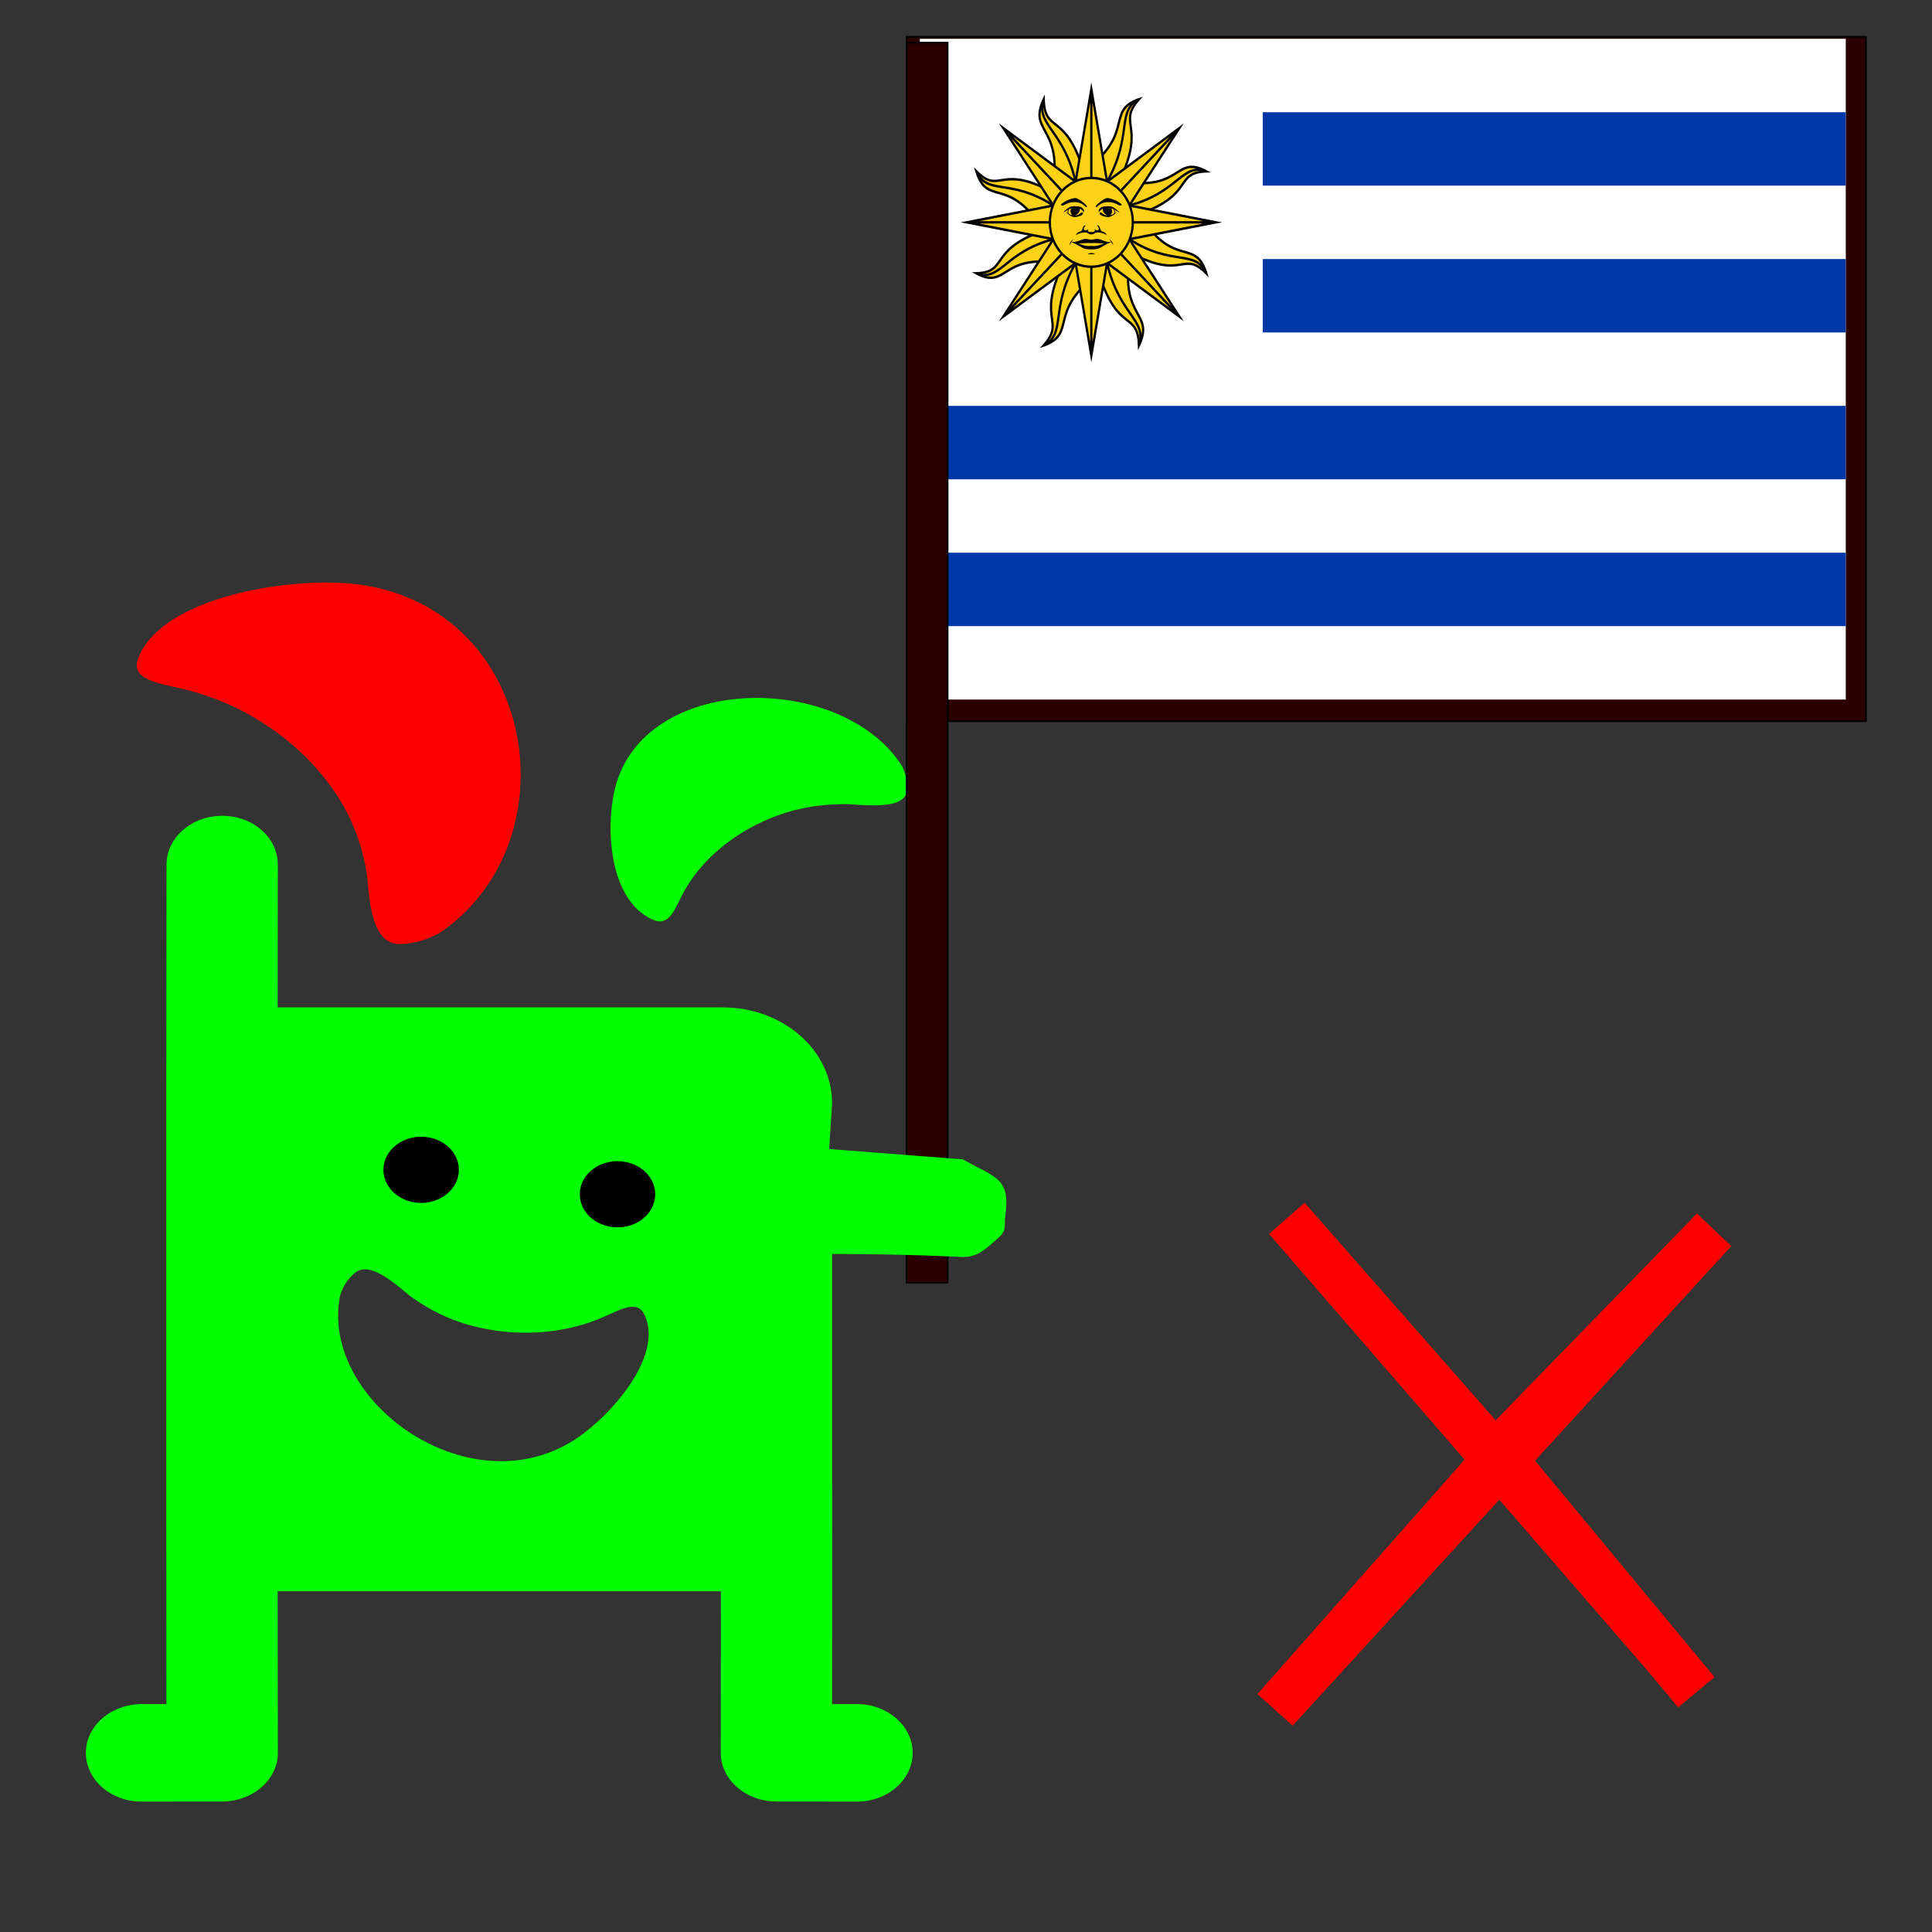 <?xml version="1.0" encoding="UTF-8" standalone="no"?>
<!-- Created with Inkscape (http://www.inkscape.org/) -->

<svg
   xmlns:dc="http://purl.org/dc/elements/1.1/"
   xmlns:cc="http://creativecommons.org/ns#"
   xmlns:rdf="http://www.w3.org/1999/02/22-rdf-syntax-ns#"
   xmlns:svg="http://www.w3.org/2000/svg"
   xmlns="http://www.w3.org/2000/svg"
   xmlns:xlink="http://www.w3.org/1999/xlink"
   xmlns:sodipodi="http://sodipodi.sourceforge.net/DTD/sodipodi-0.dtd"
   xmlns:inkscape="http://www.inkscape.org/namespaces/inkscape"
   version="1.0"
   width="200"
   height="200"
   id="svg4502"
   style="display: inline;"
   inkscape:version="0.48.3.1 r9886"
   sodipodi:docname="terron-flag.svg">
  <rect width="100%" height="100%" fill="#333333" stroke="none"/>
  <sodipodi:namedview
     pagecolor="#ffffff"
     bordercolor="#666666"
     borderopacity="1"
     objecttolerance="10"
     gridtolerance="10"
     guidetolerance="10"
     inkscape:pageopacity="0"
     inkscape:pageshadow="2"
     inkscape:window-width="1366"
     inkscape:window-height="712"
     id="namedview18"
     showgrid="false"
     inkscape:zoom="1.6514684"
     inkscape:cx="-18.321882"
     inkscape:cy="53.544053"
     inkscape:window-x="0"
     inkscape:window-y="27"
     inkscape:window-maximized="1"
     inkscape:current-layer="g4395" />
  <defs
     id="defs4504">
    <inkscape:perspective
       sodipodi:type="inkscape:persp3d"
       inkscape:vp_x="0 : 100 : 1"
       inkscape:vp_y="0 : 1000 : 0"
       inkscape:vp_z="200 : 100 : 1"
       inkscape:persp3d-origin="100 : 66.666667 : 1"
       id="perspective22" />
  </defs>
  <g
     transform="translate(-5.273, 147.234)"
     id="terron"
     style="display: inline;">
    <g
       id="g4395">
      <rect
         y="-143.421"
         x="-198.432"
         height="70.841"
         width="99.301"
         id="rect4380"
         style="fill:#2b0000;fill-opacity:1;stroke:#000000;stroke-width:0.178;stroke-miterlimit:4;stroke-opacity:1;stroke-dasharray:none"
         transform="scale(-1,1)" />
      <path
         d="m 98.513,-68.145 c -6.25,-9.378 -25.85,-9.447 -29.397,1.88 -1.19,3.807 -1.097,11.996 3.668,14.216 1.674,0.78 2.255,-0.86 3.06,-2.447 1.93,-3.799 5.646,-6.781 10.008,-8.35 2.216,-0.802 4.443,-1.136 6.836,-1.147 1.464,-0.011 6.169,0.757 6.445,-1.318 0.216,-1.608 -0.619,-2.829 -0.619,-2.834 z"
         id="pelo_oscuro"
         style="fill:#00ff00;fill-opacity:1"
         inkscape:connector-curvature="0" />
      <g
         transform="matrix(-3.006,0,0,2.637,142.861,-86.932)"
         id="pelo_claro"
         style="fill:#ff0000;fill-opacity:1">
        <path
           d="M 30.514,13.666 C 25.959,9.955 27.36,0.759 33.675,0.043 c 2.124,-0.241 6.496,0.494 7.331,2.911 0.293,0.848 -0.624,0.982 -1.533,1.226 -2.174,0.585 -4.039,2.081 -5.2,3.992 -0.592,0.972 -0.931,1.989 -1.113,3.109 -0.113,0.683 -0.052,2.955 -1.178,2.913 -0.875,-0.032 -1.466,-0.526 -1.468,-0.528 z"
           id="path2674"
           style="fill:#ff0000;fill-opacity:1"
           inkscape:connector-curvature="0" />
      </g>
      <path
         inkscape:connector-curvature="0"
         id="path3704"
         d="m 66.483,-15.043 c -1.186,-0.051 -2.138,-0.279 -3.235,-0.776 -2.115,-0.957 -3.692,-2.677 -4.359,-4.754 -0.264,-0.823 -0.336,-1.297 -0.339,-2.252 -0.004,-1.01 0.064,-1.467 0.341,-2.305 0.265,-0.802 0.534,-1.338 1.021,-2.028 2.35,-3.334 7.036,-4.485 10.847,-2.664 0.817,0.391 1.456,0.834 2.17,1.508 1.178,1.111 1.899,2.374 2.26,3.958 0.099,0.434 0.112,0.618 0.111,1.531 -0.001,0.896 -0.016,1.1 -0.111,1.498 -0.168,0.712 -0.381,1.282 -0.726,1.936 -1.296,2.459 -3.888,4.114 -6.804,4.344 -0.242,0.019 -0.772,0.021 -1.176,0.004 l 0,0 z"
         style="fill:#000000;fill-opacity:1;stroke:#af0000;stroke-width:0.048;stroke-opacity:0.553" />
      <path
         inkscape:connector-curvature="0"
         id="path3706"
         d="m 49.565,-15.92 c -1.853,-0.265 -3.441,-1.085 -4.736,-2.444 -3.792,-3.982 -2.855,-10.576 1.887,-13.279 0.678,-0.386 1.484,-0.684 2.402,-0.886 0.63,-0.139 2.345,-0.125 3.014,0.025 3.021,0.677 5.349,2.892 6.186,5.887 0.254,0.909 0.287,1.183 0.286,2.396 -0.001,1.239 -0.032,1.463 -0.349,2.542 -0.173,0.587 -0.675,1.642 -1.061,2.226 -0.376,0.57 -1.44,1.676 -1.977,2.056 -1.067,0.755 -2.125,1.207 -3.343,1.428 -0.598,0.108 -1.731,0.134 -2.307,0.051 z"
         style="fill:#000000;fill-opacity:1;stroke:#af0000;stroke-width:0.048;stroke-opacity:0.553" />
      <g
         transform="matrix(0.071,0,0,0.076,100.497,-143.218)"
         id="g3058"
         style="display:inline">
        <rect
           width="1350"
           height="900"
           id="rect4"
           x="0"
           y="0"
           style="fill:#ffffff" />
        <rect
           x="500"
           y="100"
           width="850"
           height="100"
           id="rect6"
           style="fill:#0038a8" />
        <rect
           x="500"
           y="300"
           width="850"
           height="100"
           id="rect8"
           style="fill:#0038a8" />
        <rect
           y="500"
           width="1350"
           height="100"
           id="rect10"
           x="0"
           style="fill:#0038a8" />
        <rect
           y="700"
           width="1350"
           height="100"
           id="rect12"
           x="0"
           style="fill:#0038a8" />
        <g
           transform="translate(250,250)"
           stroke-miterlimit="20"
           id="g14"
           style="fill:#fcd116;stroke:#000000;stroke-width:0.6;stroke-miterlimit:20">
          <g
             id="w"
             transform="matrix(5.081,2.105,-2.105,5.081,0,0)">
            <path
               d="M 0,0 6,12 C -2,25 7,27 0,33 3,25 -4,28 -3,13"
               id="path17"
               inkscape:connector-curvature="0" />
            <path
               d="M 0,11 C -2,24 4.5,28 0,33"
               id="path19"
               inkscape:connector-curvature="0"
               style="fill:none" />
          </g>
          <use
             xlink:href="#w"
             transform="matrix(0.707,0.707,-0.707,0.707,0,0)"
             id="use21"
             x="0"
             y="0"
             width="744.094"
             height="1052.362" />
          <use
             xlink:href="#w"
             transform="matrix(0,1,-1,0,0,0)"
             id="use23"
             x="0"
             y="0"
             width="744.094"
             height="1052.362" />
          <use
             xlink:href="#w"
             transform="matrix(-0.707,0.707,-0.707,-0.707,0,0)"
             id="use25"
             x="0"
             y="0"
             width="744.094"
             height="1052.362" />
          <use
             xlink:href="#w"
             transform="scale(-1,-1)"
             id="use27"
             x="0"
             y="0"
             width="744.094"
             height="1052.362" />
          <use
             xlink:href="#w"
             transform="matrix(-0.707,-0.707,0.707,-0.707,0,0)"
             id="use29"
             x="0"
             y="0"
             width="744.094"
             height="1052.362" />
          <use
             xlink:href="#w"
             transform="matrix(0,-1,1,0,0,0)"
             id="use31"
             x="0"
             y="0"
             width="744.094"
             height="1052.362" />
          <use
             xlink:href="#w"
             transform="matrix(0.707,-0.707,0.707,0.707,0,0)"
             id="use33"
             x="0"
             y="0"
             width="744.094"
             height="1052.362" />
          <path
             id="s"
             d="M 0,0 H 33 L 0,181.5 -33,0 H 0 v 181.5"
             inkscape:connector-curvature="0"
             style="stroke-width:3.3" />
          <use
             xlink:href="#s"
             transform="matrix(0.707,0.707,-0.707,0.707,0,0)"
             id="use36"
             x="0"
             y="0"
             width="744.094"
             height="1052.362" />
          <use
             xlink:href="#s"
             transform="matrix(0,1,-1,0,0,0)"
             id="use38"
             x="0"
             y="0"
             width="744.094"
             height="1052.362" />
          <use
             xlink:href="#s"
             transform="matrix(-0.707,0.707,-0.707,-0.707,0,0)"
             id="use40"
             x="0"
             y="0"
             width="744.094"
             height="1052.362" />
          <use
             xlink:href="#s"
             transform="scale(-1,-1)"
             id="use42"
             x="0"
             y="0"
             width="744.094"
             height="1052.362" />
          <use
             xlink:href="#s"
             transform="matrix(-0.707,-0.707,0.707,-0.707,0,0)"
             id="use44"
             x="0"
             y="0"
             width="744.094"
             height="1052.362" />
          <use
             xlink:href="#s"
             transform="matrix(0,-1,1,0,0,0)"
             id="use46"
             x="0"
             y="0"
             width="744.094"
             height="1052.362" />
          <use
             xlink:href="#s"
             transform="matrix(0.707,-0.707,0.707,0.707,0,0)"
             id="use48"
             x="0"
             y="0"
             width="744.094"
             height="1052.362" />
        </g>
        <circle
           d="m 310.5,250 c 0,33.413 -27.087,60.5 -60.5,60.5 -33.413,0 -60.5,-27.087 -60.5,-60.5 0,-33.413 27.087,-60.5 60.5,-60.5 33.413,0 60.5,27.087 60.5,60.5 z"
           cx="250"
           cy="250"
           r="60.5"
           id="circle50"
           sodipodi:cx="250"
           sodipodi:cy="250"
           sodipodi:rx="60.5"
           sodipodi:ry="60.5"
           style="fill:#fcd116;stroke:#000000;stroke-width:3.3" />
        <g
           transform="matrix(0.55,0,0,0.55,250,250)"
           id="g52"
           style="fill:#000000">
          <g
             id="right">
            <path
               d="m 81,-44 c -7,8 -11,-6 -36,-6 -25,0 -29,15 -33,12 -4,-3 21,-21 29,-22 8,-1 31,7 40,16"
               id="path55"
               inkscape:connector-curvature="0" />
            <path
               d="m 52,-35 c 7,6 1,19 -6,19 -7,0 -20,-12 -14,-20"
               id="path57"
               inkscape:connector-curvature="0" />
            <path
               d="m 19,-26 c 1,-12 11,-14 27,-14 16,0 23,12 29,15 -7,0 -13,-10 -29,-10 -16,0 -16,0 -27,10"
               id="path59"
               inkscape:connector-curvature="0" />
            <path
               d="m 22,-23 c 4,-6 9,6 20,6 11,0 17,-3 24,-8 7,-5 -10,12 -21,12 -11,0 -26,-6 -23,-10"
               id="path61"
               inkscape:connector-curvature="0" />
            <path
               d="m 56,-17 c 13,-7 5,-17 0,-19 2,2 10,12 0,19"
               id="path63"
               inkscape:connector-curvature="0" />
            <path
               d="m 0,43 c 6,0 8,-2 16,-2 8,0 27,11 38,7 -23,9 -14,3 -54,3 h -5"
               id="path65"
               inkscape:connector-curvature="0" />
            <path
               d="m 58,57 c -4,-7 -3,-5 -11,-16 8,6 10,9 11,16"
               id="path67"
               inkscape:connector-curvature="0" />
            <path
               d="M 0,67 C 25,67 21,62 54,48 30,51 25,59 0,59 h -5"
               id="path69"
               inkscape:connector-curvature="0" />
            <path
               d="m 0,30 c 7,0 9,-5 17,-5 8,0 19,3 24,7 1,1 -3,-8 -11,-9 C 22,22 25,9 16,7 c 0,4 3,3 4,9 0,5 -9,5 -11,0 2,8 -4,8 -9,8"
               id="path71"
               inkscape:connector-curvature="0" />
          </g>
          <use
             xlink:href="#right"
             transform="scale(-1,1)"
             id="use73"
             x="0"
             y="0"
             width="744.094"
             height="1052.362" />
          <path
             d="m 0,76 c -5,0 -18,3 0,3 18,0 5,-3 0,-3"
             id="path75"
             inkscape:connector-curvature="0" />
        </g>
      </g>
      <rect
         y="-142.818"
         x="99.129"
         height="128.371"
         width="4.239"
         id="rect4382"
         style="fill:#2b0000;fill-opacity:1;stroke:#000000;stroke-width:0.173;stroke-miterlimit:4;stroke-opacity:1;stroke-dasharray:none" />
      <path
         sodipodi:nodetypes="cccsccccccssccccccssccccccccccccccccccccccccccccccccc"
         d="m 19.879,29.171 c 0,0 1.353,0 2.621,0 0,-4.334 -0.015,-17.987 -0.015,-21.599 0,0 0,0 0,-0.005 l 0,-40.629 0.027,-24.681 c 0.012,-2.797 2.615,-5.052 5.784,-5.038 1.536,0 2.988,0.533 4.07,1.49 1.085,0.962 1.674,2.236 1.668,3.588 0,0.127 -0.006,8.07 -0.015,14.754 l 46.067,0 c 6.256,0 11.327,4.448 11.327,9.927 l -0.303,4.735 13.815,1.07 c 3.644,1.986 5,1.991 4.382,6.132 -0.006,1.353 -0.008,1.41 -1.099,2.359 -1.097,0.952 -1.792,1.62 -3.325,1.615 -0.177,0 -5.48,-0.308 -13.468,-0.313 l 0,24.008 c 0,0.037 0.012,0.069 0.012,0.103 0,0.185 -0.012,17.507 -0.012,22.482 1.266,0 2.621,0 2.621,0 3.25,0.055 5.772,2.362 5.718,5.147 -0.066,2.792 -2.706,5.007 -5.877,4.951 l -8.279,-0.005 c -3.241,-0.053 -5.778,-2.362 -5.712,-5.147 l 0.012,-16.618 -45.88,0 0.021,16.618 c 0.06,2.787 -2.477,5.096 -5.718,5.147 l -8.273,0.005 c -3.187,0.055 -5.82,-2.159 -5.883,-4.951 -0.063,-2.784 2.471,-5.089 5.712,-5.144 z M 49.415,-29.527 c -2.131,-0.264 -4.109,1.039 -4.413,2.911 -0.307,1.869 1.184,3.607 3.316,3.876 2.143,0.264 4.118,-1.044 4.419,-2.911 0.307,-1.875 -1.184,-3.612 -3.322,-3.876 z m 20.325,2.528 c -2.128,-0.264 -4.109,1.039 -4.41,2.911 -0.307,1.875 1.184,3.604 3.313,3.876 2.143,0.269 4.118,-1.039 4.419,-2.911 0.304,-1.875 -1.178,-3.607 -3.322,-3.876 z M 64.584,1.914 c 3.668,-2.294 9.491,-8.703 7.398,-13.056 -0.74,-1.532 -2.366,-0.58 -4.137,0.198 -4.227,1.893 -9.259,2.136 -13.771,0.941 -2.294,-0.606 -4.254,-1.59 -6.124,-2.903 -1.136,-0.804 -4.239,-4.002 -5.946,-2.557 -1.335,1.131 -1.563,2.534 -1.563,2.547 C 38.526,-2.191 53.678,8.729 64.584,1.914 z"
         id="cuerpo"
         style="fill:#00ff00;fill-opacity:1"
         inkscape:connector-curvature="0" />
      <path
         style="fill:#a30000;stroke:#ff0000;stroke-width:4.9;stroke-linecap:butt;stroke-linejoin:miter;stroke-opacity:1;fill-opacity:1;stroke-miterlimit:4;stroke-dasharray:none"
         d="m 177.418,127.337 -45.414,49.653 23.01,-26.037 -21.799,-24.826 39.359,45.414 3.028,3.633 -20.588,-24.826 z"
         id="path3035"
         inkscape:connector-curvature="0"
         transform="translate(5.273,-147.234)" />
    </g>
  </g>
</svg>
